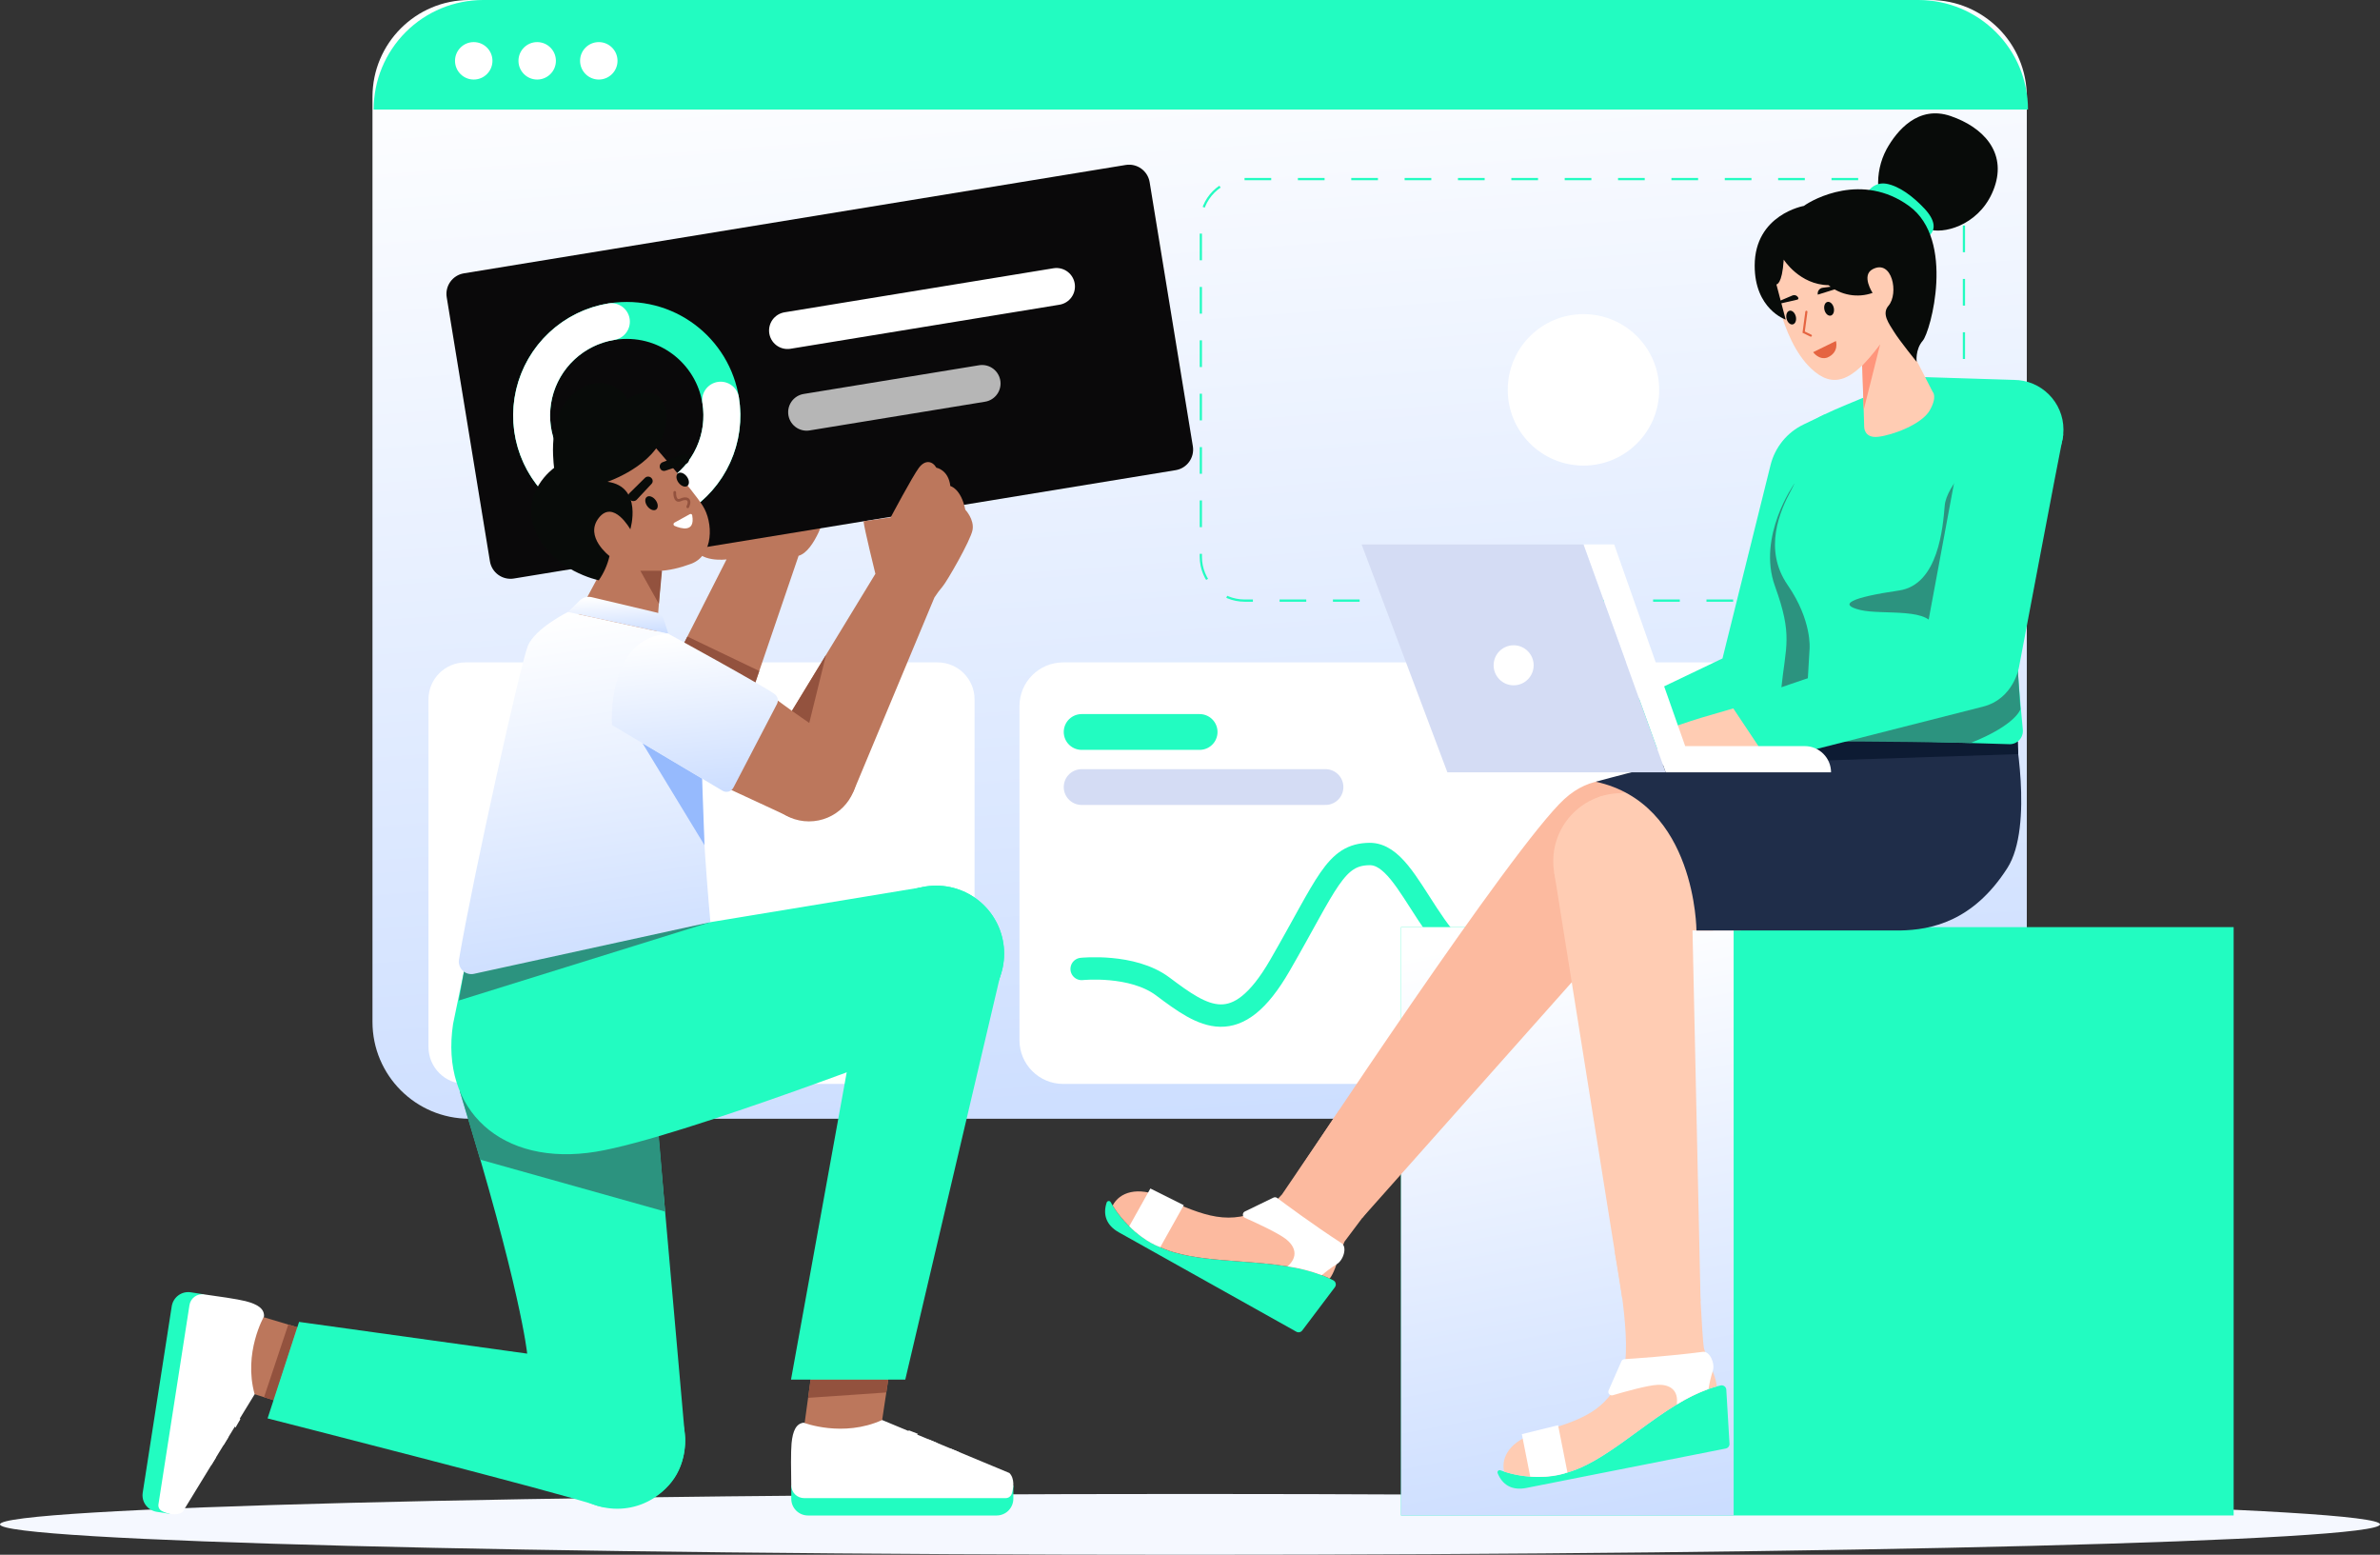 <?xml version="1.0" encoding="UTF-8"?>
<svg id="Layer_2" data-name="Layer 2" xmlns="http://www.w3.org/2000/svg" xmlns:xlink="http://www.w3.org/1999/xlink" viewBox="0 0 1064.21 695.04">
  <rect x="0" y="0" width="1064.21" height="695.04" fill="#333333" stroke="none"/>
  <defs>
    <style>
      .cls-1, .cls-2, .cls-3, .cls-4 {
        fill-rule: evenodd;
      }

      .cls-1, .cls-5 {
        fill: #fcba9f;
      }

      .cls-6 {
        fill: #d4dcf4;
      }

      .cls-2, .cls-7 {
        fill: #fff;
      }

      .cls-8 {
        stroke-dasharray: 11.93 11.93;
      }

      .cls-8, .cls-9, .cls-10, .cls-11, .cls-12, .cls-13, .cls-14, .cls-15, .cls-16 {
        fill: none;
      }

      .cls-8, .cls-11, .cls-12, .cls-13 {
        stroke: #22fcc1;
      }

      .cls-8, .cls-11, .cls-12, .cls-13, .cls-14, .cls-15, .cls-16 {
        stroke-miterlimit: 10;
      }

      .cls-3, .cls-17 {
        fill: #ffccb3;
      }

      .cls-18 {
        fill: #93523e;
      }

      .cls-19 {
        fill: url(#linear-gradient-5);
      }

      .cls-20 {
        fill: url(#linear-gradient-4);
      }

      .cls-21 {
        fill: url(#linear-gradient-3);
      }

      .cls-22 {
        fill: url(#linear-gradient-2);
      }

      .cls-23, .cls-4 {
        fill: #22fcc1;
      }

      .cls-24 {
        fill: #bc775c;
      }

      .cls-25 {
        fill: #e56441;
      }

      .cls-26 {
        fill: url(#linear-gradient);
      }

      .cls-27 {
        fill: #2c937f;
      }

      .cls-28 {
        fill: #ff967c;
      }

      .cls-9 {
        stroke: #e56441;
        stroke-width: .95px;
      }

      .cls-9, .cls-10, .cls-11, .cls-12, .cls-14, .cls-15, .cls-16 {
        stroke-linecap: round;
      }

      .cls-29 {
        fill: #1f2d49;
      }

      .cls-10 {
        stroke: #93523e;
        stroke-linejoin: round;
        stroke-width: 1.21px;
      }

      .cls-11, .cls-16 {
        stroke-width: 16px;
      }

      .cls-12 {
        stroke-width: 10px;
      }

      .cls-13, .cls-14, .cls-15 {
        stroke-width: 16.52px;
      }

      .cls-30 {
        fill: #0d1b33;
      }

      .cls-14, .cls-15 {
        stroke: #fff;
      }

      .cls-31 {
        fill: #080b09;
      }

      .cls-32 {
        fill: #0a090a;
      }

      .cls-33 {
        fill: #f5f8ff;
      }

      .cls-15 {
        isolation: isolate;
        opacity: .7;
      }

      .cls-16 {
        stroke: #d4dcf4;
      }

      .cls-34 {
        fill: #96bafd;
      }
    </style>
    <linearGradient id="linear-gradient" x1="518" y1="52.81" x2="596.21" y2="1119.87" gradientTransform="translate(0 -54)" gradientUnits="userSpaceOnUse">
      <stop offset="0" stop-color="#fff"/>
      <stop offset="1" stop-color="#94b9ff"/>
    </linearGradient>
    <linearGradient id="linear-gradient-2" x1="676.26" y1="471.84" x2="780.59" y2="1016.03" xlink:href="#linear-gradient"/>
    <linearGradient id="linear-gradient-3" x1="275.93" y1="320.75" x2="277.34" y2="356.08" xlink:href="#linear-gradient"/>
    <linearGradient id="linear-gradient-4" x1="243.12" y1="329.6" x2="296.01" y2="668.64" xlink:href="#linear-gradient"/>
    <linearGradient id="linear-gradient-5" x1="307.09" y1="337.32" x2="322.57" y2="487.33" xlink:href="#linear-gradient"/>
  </defs>
  <g id="Layer_1-2" data-name="Layer 1">
    <path class="cls-26" d="M862.99,0H209.84c-23.91,0-43.29,19.38-43.29,43.29v413.53c0,23.91,19.38,43.29,43.29,43.29h653.15c23.91,0,43.29-19.38,43.29-43.29V43.29c0-23.91-19.38-43.29-43.29-43.29Z"/>
    <path class="cls-23" d="M216.06,0h641.77c12.99,0,25.45,5.16,34.63,14.34,9.19,9.18,14.35,21.64,14.35,34.63H167.08c0-12.99,5.16-25.45,14.34-34.63,9.18-9.18,21.64-14.34,34.63-14.34h.01Z"/>
    <path class="cls-8" d="M556.49,80.06h302.13c5.18,0,10.16,2.06,13.82,5.72,3.67,3.67,5.73,8.64,5.73,13.82v149.35c0,5.18-2.06,10.15-5.73,13.82-3.66,3.67-8.64,5.72-13.82,5.72h-302.13c-5.18,0-10.15-2.06-13.82-5.72-3.66-3.67-5.72-8.64-5.72-13.82V99.6c0-2.57.51-5.11,1.49-7.48.98-2.37,2.42-4.53,4.24-6.34,1.82-1.82,3.97-3.26,6.34-4.24,2.37-.98,4.91-1.49,7.48-1.49h-.01Z"/>
    <path class="cls-7" d="M777.52,296.12h-302.13c-10.79,0-19.54,8.75-19.54,19.54v149.35c0,10.79,8.75,19.54,19.54,19.54h302.13c10.79,0,19.54-8.75,19.54-19.54v-149.35c0-10.79-8.75-19.54-19.54-19.54h0Z"/>
    <path class="cls-7" d="M419.24,296.12h-211.12c-9.13,0-16.53,7.4-16.53,16.53v155.37c0,9.13,7.4,16.53,16.53,16.53h211.12c9.13,0,16.53-7.4,16.53-16.53v-155.37c0-9.13-7.4-16.53-16.53-16.53Z"/>
    <path class="cls-12" d="M483.65,433.16s22.65-2.39,36.26,7.81c18.26,13.67,32.97,24.22,52.38-9.38,21.27-36.81,24.61-49.67,40.12-49.82,19.91-.19,27.69,52.89,64.41,56.64,36.72,3.75,61.68-2.25,61.68-2.25"/>
    <path class="cls-11" d="M483.65,327.22h52.76"/>
    <path class="cls-16" d="M483.65,351.84h109.04"/>
    <path class="cls-7" d="M211.83,35.56c4.62,0,8.37-3.75,8.37-8.37s-3.75-8.37-8.37-8.37-8.37,3.75-8.37,8.37,3.75,8.37,8.37,8.37Z"/>
    <path class="cls-7" d="M240.2,35.56c4.62,0,8.37-3.75,8.37-8.37s-3.75-8.37-8.37-8.37-8.37,3.75-8.37,8.37,3.75,8.37,8.37,8.37Z"/>
    <path class="cls-7" d="M267.75,35.56c4.62,0,8.37-3.75,8.37-8.37s-3.75-8.37-8.37-8.37-8.37,3.75-8.37,8.37,3.75,8.37,8.37,8.37Z"/>
    <path class="cls-7" d="M708.04,208.14c18.7,0,33.86-15.16,33.86-33.86s-15.16-33.86-33.86-33.86-33.86,15.16-33.86,33.86,15.16,33.86,33.86,33.86Z"/>
    <path class="cls-7" d="M710.71,158.28c0-1.48-1.2-2.67-2.67-2.67s-2.67,1.2-2.67,2.67v34.15c0,1.48,1.2,2.67,2.67,2.67s2.67-1.2,2.67-2.67v-34.15Z"/>
    <path class="cls-7" d="M725.11,178.02c1.48,0,2.67-1.2,2.67-2.67s-1.2-2.67-2.67-2.67h-34.15c-1.48,0-2.67,1.2-2.67,2.67s1.2,2.67,2.67,2.67h34.15Z"/>
    <path class="cls-33" d="M532.1,695.04c293.88,0,532.11-6.09,532.11-13.59s-238.23-13.59-532.11-13.59S0,673.95,0,681.45s238.23,13.59,532.1,13.59Z"/>
    <path class="cls-23" d="M998.77,414.46h-372.31v263.01h372.31v-263.01Z"/>
    <path class="cls-22" d="M775.19,414.46h-148.73v263.01h148.73v-263.01Z"/>
    <path class="cls-23" d="M91.17,578.62l-15.28,98.12-5.82-.91c-1.96-.31-3.72-1.38-4.9-2.98s-1.66-3.61-1.35-5.57l12.97-83.32c.31-1.96,1.38-3.72,2.98-4.9s3.61-1.66,5.57-1.35l5.82.91h0Z"/>
    <path class="cls-24" d="M138.92,595.13l-23.89-7.15-7.6,33.28,26.14,8.21,5.35-34.34h0Z"/>
    <path class="cls-18" d="M122.48,625.99l-4.42-1.39,10.85-32.47,4.03,1.21-10.47,32.65h.01Z"/>
    <path class="cls-7" d="M118.06,588.46s-9.36,16.26-4.2,34.83l-32.16,52.57c-2.79,2.04-7.04.83-9.4-.42-.52-.28-.93-.71-1.19-1.24-.26-.52-.35-1.12-.26-1.7l13.87-89.07c.23-1.49,1.04-2.82,2.24-3.72,1.21-.9,2.72-1.29,4.21-1.09,5.96.81,15.04,2.12,18.61,3.03,5.52,1.42,8.43,3.42,8.28,6.8h0Z"/>
    <path class="cls-7" d="M107.45,634.45l-4.72-7.53c-.17-.28-.41-.5-.69-.66s-.6-.25-.92-.26c-.33-.01-.65.06-.94.2s-.54.36-.73.62c-.23.32-.36.71-.37,1.11-.01.4.1.79.32,1.12l5.89,9.15,2.17-3.74h-.01Z"/>
    <path class="cls-7" d="M102.1,642.52l-4.67-7.51c-.17-.28-.41-.5-.69-.67-.28-.16-.6-.25-.92-.26-.33-.01-.65.06-.94.2s-.54.36-.73.62c-.23.32-.36.71-.37,1.11-.01.4.1.79.31,1.12l5.77,9.06,2.25-3.68h0Z"/>
    <path class="cls-7" d="M96.55,651.59l-4.59-7.46c-.17-.28-.41-.5-.69-.67-.28-.16-.6-.25-.92-.26s-.65.06-.94.2-.54.36-.73.62c-.23.32-.36.71-.37,1.11-.01.4.1.79.32,1.12l5.74,8.91,2.19-3.58h0Z"/>
    <path class="cls-23" d="M353.81,664.1h99.3v5.89c0,.98-.19,1.96-.57,2.87s-.93,1.73-1.62,2.43c-.7.7-1.52,1.25-2.43,1.62-.91.38-1.88.57-2.87.57h-84.32c-1.99,0-3.89-.79-5.3-2.19s-2.19-3.31-2.19-5.3v-5.89Z"/>
    <path class="cls-24" d="M362.78,614.37l-3.39,24.7,34.06,2.38,4.09-27.09h-34.76Z"/>
    <path class="cls-18" d="M397.18,616.71l-.87,5.78-34.97,2.4,1.12-8.18h34.72Z"/>
    <path class="cls-7" d="M359.39,636.01s17.51,6.75,35.06-1.21l56.89,23.68c2.45,2.45,1.91,6.83,1.03,9.35-.2.55-.56,1.03-1.04,1.37-.48.34-1.05.52-1.64.51h-90.14c-1.5,0-2.95-.59-4.02-1.64s-1.69-2.48-1.72-3.99c-.12-6.02-.22-15.19.13-18.86.55-5.67,2.09-8.85,5.45-9.23v.02Z"/>
    <path class="cls-7" d="M406.47,639.42l-6.71,5.82c-.24.21-.43.48-.55.79-.12.3-.16.63-.12.95s.16.63.34.9c.19.27.43.48.72.63.35.18.76.25,1.15.2s.76-.22,1.06-.48l8.13-7.23-4.03-1.57h.01Z"/>
    <path class="cls-7" d="M415.27,643.47l-6.7,5.78c-.25.21-.43.48-.55.78-.12.3-.16.63-.12.95s.16.63.34.9c.19.27.43.48.73.63.35.18.76.25,1.15.2s.77-.22,1.06-.48l8.07-7.09-3.98-1.66h0Z"/>
    <path class="cls-7" d="M425.08,647.56l-6.66,5.68c-.24.21-.43.48-.55.78-.12.3-.16.63-.12.95s.16.63.34.9c.19.27.43.48.72.63.36.18.76.25,1.15.2s.76-.22,1.06-.48l7.92-7.04-3.87-1.61h0Z"/>
    <path class="cls-24" d="M304.29,290.6l20.58-40.52s-12.53,1.64-14.71-6.14c-2.18-7.78,59.21-14.73,59.21-14.73,0,0-4.91,17.19-12.28,19.24l-20.26,59.35-32.54-17.19h0Z"/>
    <path class="cls-18" d="M307.36,284.56l32.15,15.4-2.67,7.83-31.24-19.75,1.77-3.48h-.01Z"/>
    <path class="cls-32" d="M503.36,73.75l-295.92,48.44c-5.08.83-8.52,5.62-7.69,10.7l19.32,118.04c.83,5.08,5.62,8.52,10.7,7.69l295.92-48.44c5.08-.83,8.52-5.62,7.69-10.7l-19.32-118.04c-.83-5.08-5.62-8.52-10.7-7.69Z"/>
    <path class="cls-14" d="M352.14,147.76l120.26-19.69"/>
    <path class="cls-15" d="M360.68,184.27l78.45-12.84"/>
    <path class="cls-13" d="M280.25,228.3c23.49,0,42.53-19.04,42.53-42.53s-19.04-42.53-42.53-42.53-42.53,19.04-42.53,42.53,19.04,42.53,42.53,42.53Z"/>
    <path class="cls-14" d="M322.23,178.89c1.36,8.3.23,16.82-3.26,24.48-3.48,7.66-9.16,14.11-16.31,18.54-7.15,4.43-15.45,6.64-23.86,6.36-8.41-.29-16.54-3.06-23.37-7.97s-12.05-11.73-15.01-19.61c-2.95-7.88-3.5-16.45-1.58-24.64s6.23-15.63,12.38-21.37,13.86-9.53,22.16-10.89"/>
    <path class="cls-23" d="M294.11,504.27l12.27,138.93c0,29.78-30.39,33.17-40.11,29.66-13.72-4.95-146.62-38.78-146.62-38.78l14.08-43.14,102,14.18s-2.79-28.95-30.14-117.33l88.52,16.48h0Z"/>
    <path class="cls-27" d="M214.71,518.4l82.7,23.22-4.65-55.79-87.17,1.95,9.11,30.61h.01Z"/>
    <path class="cls-24" d="M292.91,199.87s16.38,18.59,21.25,26.12c4.87,7.52,5.04,22.28-5.14,26.05-10.18,3.76-18.51,4.39-33.37,1.62-11.57-2.16-26.56-21.25-22.13-30.98,4.43-9.74,25.01-27.44,39.4-22.8h0Z"/>
    <path class="cls-24" d="M296.01,251.88l-2.43,31.43-35.63-7.75,15.94-29.66,22.13,5.98h-.01Z"/>
    <path class="cls-18" d="M296.01,255.15h-9.69l8.29,14.8"/>
    <path class="cls-21" d="M253.96,273.57l5.31-5.15c.69-.67,1.54-1.15,2.46-1.41.93-.26,1.9-.27,2.84-.05l29.14,6.9c.7.17,1.35.51,1.88,1s.92,1.11,1.14,1.8l2.11,6.64-44.87-9.74h0Z"/>
    <path class="cls-23" d="M207.81,432.47l-5.22,25.27c-5.87,38.55,21.77,64.05,64,57.1,37.72-6.21,149.46-49.53,149.46-49.53l-4.45-68.57-93.94,15.5s-84.43-15.64-109.86,20.23h.01Z"/>
    <path class="cls-23" d="M418.6,456.7c16.78,0,30.39-13.6,30.39-30.39s-13.61-30.39-30.39-30.39-30.39,13.6-30.39,30.39,13.6,30.39,30.39,30.39Z"/>
    <path class="cls-23" d="M418.6,456.7c16.78,0,30.39-13.6,30.39-30.39s-13.61-30.39-30.39-30.39-30.39,13.6-30.39,30.39,13.6,30.39,30.39,30.39Z"/>
    <path class="cls-23" d="M276,674.46c16.78,0,30.39-13.6,30.39-30.39s-13.6-30.39-30.39-30.39-30.39,13.61-30.39,30.39,13.6,30.39,30.39,30.39Z"/>
    <path class="cls-23" d="M447.51,435.1l-42.72,181.62h-51.09l34.52-190.4,59.29,8.78Z"/>
    <path class="cls-27" d="M317.67,412.24l-112.51,35.02,2.65-14.79,109.86-20.23h0Z"/>
    <path class="cls-24" d="M342.92,309.65l11.18,8.13,37.33-61.27s-4.97-20.07-5.31-23.49l12.15-1.73s9.84-18.54,12.64-22.21c2.8-3.67,6.04-3.02,7.77,0,0,0,5.39.86,6.26,8.2,0,0,4.75,1.08,6.69,10.57,0,0,4.1,4.32,3.24,9.06-.86,4.75-11.65,23.35-13.38,25.26-1.33,1.56-2.55,3.21-3.67,4.94l-35.95,86.15s-8.79,18.84-29.37,11.7l-25.52-11.83c-11.72-7.59,15.96-43.48,15.96-43.48h-.02Z"/>
    <path class="cls-24" d="M361.73,367.19c11.87,0,21.49-9.62,21.49-21.49s-9.62-21.49-21.49-21.49-21.49,9.62-21.49,21.49,9.62,21.49,21.49,21.49Z"/>
    <path class="cls-31" d="M271.66,215.36s21.03-7.08,25.23-21.91c4.21-14.83-4.65-22.58-16.16-15.05,0,0-8.19-13.06-22.13-3.98-13.94,9.07-11.29,30.54-10.84,34.75,0,0-15.71,11.07-8.19,28.55,7.52,17.48,28.17,21.69,28.17,21.69,2.28-3.27,3.91-6.96,4.8-10.84,0,0-11.38-8.63-4.8-17.04,6.57-8.41,14.1,5.09,14.1,5.09,0,0,5.76-19.03-10.18-21.25h0Z"/>
    <path class="cls-20" d="M253.96,273.57s-14.6,7.26-17.9,15.07c-3.06,7.22-24.31,102.08-30.82,140.26-.16.91-.09,1.84.2,2.71s.79,1.66,1.45,2.3,1.47,1.1,2.36,1.34c.88.25,1.82.28,2.71.08l105.7-23.1s-5.17-55.55-3.36-71.86c1.81-16.3-15.48-57.07-15.48-57.07l-44.87-9.74h.01Z"/>
    <path class="cls-34" d="M313.94,348.07l-26.65-15.84,27.73,45.61-1.08-29.78h0Z"/>
    <path class="cls-18" d="M354.1,317.78l7.76,5.41,7.51-30.47-15.27,25.07h0Z"/>
    <path class="cls-19" d="M298.83,283.31s42.42,23.19,47.57,26.99c.67.49,1.14,1.21,1.32,2.02.19.81.08,1.66-.3,2.39l-19.48,37.4c-.22.42-.52.79-.89,1.09-.37.3-.79.52-1.25.65s-.93.17-1.4.1c-.47-.06-.92-.22-1.33-.46l-49.44-29.38s-2.63-39.11,25.2-40.81h0Z"/>
    <path class="cls-31" d="M293.42,227.76c1.02-.76.9-2.63-.26-4.18s-2.92-2.19-3.94-1.43-.9,2.63.26,4.18,2.92,2.19,3.94,1.44h0Z"/>
    <path class="cls-31" d="M307.36,217.21c1.02-.76.9-2.63-.26-4.18s-2.92-2.19-3.94-1.43-.9,2.63.26,4.18,2.92,2.19,3.94,1.43Z"/>
    <path class="cls-10" d="M301.71,220.1s-.24,4.59,2.57,3.38c2.64-1.25,4.9-.39,3.25,3.09"/>
    <path class="cls-7" d="M308.46,229.85c-1.6.87-4.79,2.6-6.9,3.8-.13.07-.23.17-.3.3-.07.13-.11.27-.11.42s.05.29.12.41c.08.12.19.22.32.29,2.95,1.28,9.28,3.13,7.95-4.61,0-.13-.04-.25-.1-.36-.07-.11-.16-.2-.27-.26s-.24-.09-.36-.09-.25.04-.36.11h0Z"/>
    <path class="cls-31" d="M281.43,223.17l.3.24c.4.39.94.61,1.5.6.56,0,1.09-.23,1.49-.63l6.57-7.02c.33-.33.53-.77.55-1.23.02-.47-.13-.92-.43-1.28-.17-.23-.39-.42-.64-.55-.25-.14-.53-.22-.81-.24-.29-.02-.57.02-.84.11-.27.1-.51.25-.72.45l-6.87,6.78c-.19.17-.35.38-.46.62-.11.23-.17.49-.18.75,0,.26.03.52.13.76.09.24.23.46.41.65h0Z"/>
    <path class="cls-31" d="M305.31,203.24l-9.04,3.39c-.27.1-.51.26-.71.47-.2.2-.35.45-.45.72s-.14.55-.12.84c.02.29.1.56.23.81.2.42.55.75.98.92.43.17.91.18,1.35.02l9.13-3.02c.53-.19.96-.58,1.2-1.09.24-.5.27-1.08.08-1.61l-.1-.37c-.09-.24-.24-.46-.42-.65s-.4-.33-.64-.43c-.24-.1-.5-.15-.76-.15s-.52.06-.76.16h.03Z"/>
    <path class="cls-5" d="M751.49,360.91s-28.64-25-51.93-3.76-119.49,167.14-119.49,167.14l29.1,20.12,109.13-122.73,19,30.58,14.19-91.35h0Z"/>
    <path class="cls-4" d="M732.01,640.06c12-8.77,24.36-17.8,37.38-20.72.29-.07.6-.07.89,0,.29.06.57.19.81.37s.44.41.58.67.23.56.24.86l1.43,24.16c.03.5-.12.99-.43,1.38-.3.39-.74.66-1.23.76l-89.2,17.63c-6.58,1.3-10.79-1.56-12.82-6.64-.07-.18-.08-.37-.04-.55.04-.18.13-.35.26-.48s.3-.22.48-.26c.18-.04.37-.03.55.04,11.72,4.3,24.65,3.85,36.04-1.26,8.23-3.67,16.54-9.74,25.04-15.95h.02Z"/>
    <path class="cls-3" d="M759.38,560.92s1.69,38.13,2.58,42.01c.61,2.12,1.38,4.19,2.3,6.2,1.53,3.64,3.23,7.7,3.39,10.66-12.38,3.3-24.18,11.92-35.64,20.29-8.5,6.21-16.81,12.28-25.04,15.95-10.84,4.86-23.1,5.52-34.4,1.84-1.55-6.59,2.95-13.89,14.31-17.17,20.36-5.89,31.48-9.62,38.58-26.65,5.04-12.1-3.4-54.22-3.4-54.22l37.32,1.11v-.02Z"/>
    <path class="cls-2" d="M726.35,607.59c4-.25,19.91-1.29,35.13-3.28,2.96-.39,5.6,5.17,4.34,8.71-.83,2.58-1.45,5.23-1.85,7.91-4.97,1.82-9.73,4.14-14.22,6.94.92-6.3-2.92-9.09-8.63-8.8-4.51.23-14.69,3.09-19.95,4.65-.29.08-.6.08-.88,0-.29-.08-.55-.25-.75-.48s-.33-.5-.37-.8,0-.6.12-.88l5.72-13.02c.12-.27.3-.49.54-.66s.52-.26.81-.28h-.01Z"/>
    <path class="cls-2" d="M684.24,660.1c10.36.81,16.63-1.88,16.63-1.88l-4.17-21.09-16.21,3.99,3.75,18.99h0Z"/>
    <path class="cls-4" d="M554.3,563.9c14.82,1.1,30.09,2.24,41.89,8.46.27.14.5.34.68.57.18.24.31.51.38.81.07.29.07.6,0,.89-.06.3-.19.57-.37.81l-14.58,19.32c-.3.4-.73.67-1.22.78-.49.1-1,.03-1.43-.22l-79.34-44.41c-5.85-3.27-7.21-8.19-5.45-13.37.06-.18.18-.33.33-.44s.33-.18.51-.2c.19-.02.37.02.54.11.17.09.3.22.39.39,6.13,10.87,16.27,18.92,28.25,22.41,8.64,2.54,18.91,3.31,29.4,4.09h.02Z"/>
    <path class="cls-1" d="M626.46,521.4l-25.27,33.65c-.91,2.01-1.67,4.09-2.27,6.21-1.2,3.77-2.54,7.96-4.33,10.31-11.56-5.52-26.13-6.6-40.28-7.66-10.49-.78-20.76-1.55-29.4-4.09-11.41-3.33-21.16-10.78-27.38-20.9,3.09-6.02,11.25-8.66,22.03-3.8,19.32,8.71,30.21,13.08,46.65,4.72,2.65-1.56,5.02-3.55,7.03-5.88l25.54-37.61,27.69,25.04h0Z"/>
    <path class="cls-2" d="M571.05,535.51c3.21,2.41,15.99,11.92,28.88,20.28,2.5,1.62.91,7.57-2.34,9.44-2.3,1.43-4.49,3.04-6.53,4.82-4.96-1.84-10.1-3.16-15.33-3.94,4.78-4.2,3.67-8.81-.86-12.29-3.58-2.75-13.19-7.17-18.2-9.4-.28-.12-.51-.32-.67-.57-.17-.25-.26-.54-.26-.84s.08-.6.24-.85c.16-.26.39-.46.66-.59l12.79-6.2c.26-.13.55-.18.84-.15.29.03.56.13.79.31v-.02Z"/>
    <path class="cls-2" d="M504.94,548.18c7.36,7.34,13.88,9.35,13.88,9.35l10.5-18.76-14.93-7.47-9.45,16.89h0Z"/>
    <path class="cls-17" d="M790.77,342.76l-75.52,13.42,14.86,59.78h48.37s22.99-49.42,12.28-73.19h.01Z"/>
    <path class="cls-17" d="M724.93,415.37c16.78,0,30.39-13.6,30.39-30.39s-13.6-30.39-30.39-30.39-30.39,13.61-30.39,30.39,13.6,30.39,30.39,30.39Z"/>
    <path class="cls-17" d="M694.92,389.77l30.41,190.39,35.07,1.46-4.09-188.2-61.38-3.65h0Z"/>
    <path class="cls-28" d="M742.55,348s11.64,3.58,16.44,22.57c4.8,18.98-.44,45.39-.44,45.39h7.48s26.68-31.34,7.05-71.27l-30.54,3.32h.01Z"/>
    <path class="cls-23" d="M815.98,185.19l-9.51,4.56c-3.65,1.75-6.86,4.28-9.41,7.41-2.55,3.14-4.38,6.79-5.36,10.72l-21.49,86.46-48.44,23.16,11.04,17.54,91.59-3.25-8.43-146.6h0Z"/>
    <path class="cls-27" d="M802.29,216.31s-16.68,23.43-8.61,45.75,4.78,26.46,2.76,46.23,4.57,15.17,4.57,15.17l23.4-11.04s9.76-93.53-22.12-96.12h0Z"/>
    <path class="cls-29" d="M900.42,323.93s9.25,45.26-2.87,64.17c-15.34,23.94-34.1,27.6-47.97,27.86h-91.02s-.17-56.79-45.01-66.49c0,0,147.58-41.1,186.87-25.54Z"/>
    <path class="cls-30" d="M902.46,337.11l-96.47,3.18,1.03-6.74,18.8-2.17h76.5l.14,5.74h0Z"/>
    <path class="cls-17" d="M777.7,315.9s-11.8,3.43-17.1,4.99-15.78,5.3-15.78,5.3l7.67,10.91,34.78-2.07-9.57-19.14h0Z"/>
    <path class="cls-23" d="M834.88,177.12s-19.8,7.84-22.83,10.26c-3.02,2.42-5.9,22.17-11.04,31.54-5.14,9.38-12.66,26.68-1.68,42.58,10.99,15.9,9.82,28.52,9.82,28.52l-2.34,39.87,91.64,2.79c.83.03,1.66-.12,2.43-.44s1.47-.8,2.04-1.4c.57-.61,1.01-1.33,1.28-2.12s.37-1.62.3-2.46c-1.05-11.63-2.82-28.99-3.2-47.51-.51-25.09-.89-108.92-.89-108.92l-41.25-1.29c-8.3,1.43-24.29,8.58-24.29,8.58h0Z"/>
    <path class="cls-23" d="M900.42,214.33c12.29,0,22.25-9.96,22.25-22.25s-9.96-22.25-22.25-22.25-22.25,9.96-22.25,22.25,9.96,22.25,22.25,22.25Z"/>
    <path class="cls-27" d="M903.42,317.06s-1.9,6.96-22.25,15.09c0,0-47.71-1.04-71.41-.54s2.54-5.75,15.77-12.35c13.23-6.6,76.39-24.92,76.39-24.92l1.5,22.72h0Z"/>
    <path class="cls-27" d="M884.19,204.1s-13.8,12.58-14.61,21.91c-.82,9.33-2.69,35.36-20.42,37.96-21.74,3.18-27.43,6.28-17.35,8.71,10.07,2.43,32.94-1.51,32.94,8.93,0,7.43,8.88,12.99,13.35,8.93,4.46-4.06,40.02-65.74,6.09-86.44h0Z"/>
    <path class="cls-23" d="M922.43,195.34c-1.87,8.93-19.67,103.01-19.67,103.01,0,0-2.34,14.07-16.09,17.55l-95.9,24.38-16.88-25.31,86.98-29.75,17.3-93.14s46.76-8.66,44.26,3.26Z"/>
    <path class="cls-17" d="M832.65,159.79l.91,30.87s-.24,5.33,6.22,4.61c6.47-.72,19.48-5.55,23.07-11.78s1.32-8.36,1.32-8.36l-19.73-38.46-11.79,23.12h0Z"/>
    <path class="cls-28" d="M832.65,163.38l8.08-9.58-7.39,29.47-.69-19.89h0Z"/>
    <path class="cls-31" d="M839.85,83.69c-.35-5.89.93-11.76,3.71-16.97,4.6-8.31,14.14-19.8,28.64-14.85,14.49,4.95,25.1,16.09,19.62,31.82s-20.7,20.77-28.46,19.09-23.51-19.09-23.51-19.09Z"/>
    <path class="cls-23" d="M835.18,85.88c.84-1.41,2.08-2.52,3.58-3.19,1.49-.67,3.15-.86,4.76-.55,5.74,1.06,11.77,5.59,16.91,11.02,5.13,5.43,4.96,9.38,2.63,11.78-2.33,2.41-27.88-19.06-27.88-19.06h0Z"/>
    <path class="cls-7" d="M708.04,243.39l36.77,101.88h73.94c0-3.11-1.24-6.09-3.44-8.29-2.2-2.2-5.18-3.44-8.29-3.44h-53.49l-31.75-90.15h-13.74Z"/>
    <path class="cls-6" d="M708.04,243.39h-99.2l38.36,101.88h97.61l-36.77-101.88h0Z"/>
    <path class="cls-7" d="M676.82,306.36c4.94,0,8.95-4.01,8.95-8.95s-4.01-8.95-8.95-8.95-8.95,4.01-8.95,8.95,4.01,8.95,8.95,8.95Z"/>
    <path class="cls-17" d="M792.5,121.83s3.06,29.55,17.44,43.01c9.38,8.77,17.98,6.53,30.8-11.03,11.75-16.1,12.78-23.93,12.78-23.93l-12.42-27.95s-50.05-7.12-48.59,19.91h0Z"/>
    <path class="cls-31" d="M797.58,116.04s7.07,11.26,20.03,11.44c2.72,2.22,5.95,3.71,9.4,4.31,3.46.61,7.01.32,10.31-.85,0,0-5.16-7.84,0-10.58,8.78-4.66,11.8,10.89,7.12,16.3-3.18,3.68.18,7.97,2.55,11.8,2.38,3.83,10.04,13.32,10.04,13.32,0,0-.73-5.48,2.74-9.49,3.47-4.01,14.71-45.12-6.18-60.24s-42.88-3.02-47,0c0,0-21.95,3.83-21.99,26.67-.03,19.52,13.86,24.16,13.86,24.16l-4.15-15.75s2.56.27,3.28-11.1h-.01Z"/>
    <path class="cls-25" d="M820.93,152.44s1.62,5.06-3.88,7.42c-3.72,1.22-6.31-2.42-6.31-2.42l10.19-5Z"/>
    <path class="cls-31" d="M801.67,145.01c1.14-.28,1.73-1.88,1.32-3.56-.42-1.69-1.68-2.82-2.82-2.54s-1.73,1.88-1.32,3.56c.42,1.69,1.68,2.82,2.83,2.54h-.01Z"/>
    <path class="cls-31" d="M818.63,141.08c1.14-.28,1.73-1.88,1.32-3.56-.42-1.69-1.68-2.82-2.83-2.54-1.14.28-1.73,1.88-1.32,3.56.41,1.69,1.68,2.82,2.83,2.54Z"/>
    <path class="cls-31" d="M795.09,135.92l8.63-1.98c.14-.05.27-.14.34-.27.08-.13.11-.28.08-.43-.1-.25-.24-.49-.43-.68-.19-.2-.41-.35-.66-.46s-.52-.16-.79-.16-.54.06-.79.16l-6.77,2.87c-.56.14-.32,1.13.39.95h0Z"/>
    <path class="cls-31" d="M824.07,128.2l-11.24,3.52c-.07-.35-.08-.71,0-1.07.07-.35.22-.68.43-.97s.48-.54.79-.72.65-.29,1.01-.33l8.98-1.17c.28-.07.45.63.03.74h0Z"/>
    <path class="cls-9" d="M807.72,139.38l-1.22,9.1,3.21,1.55"/>
  </g>
</svg>